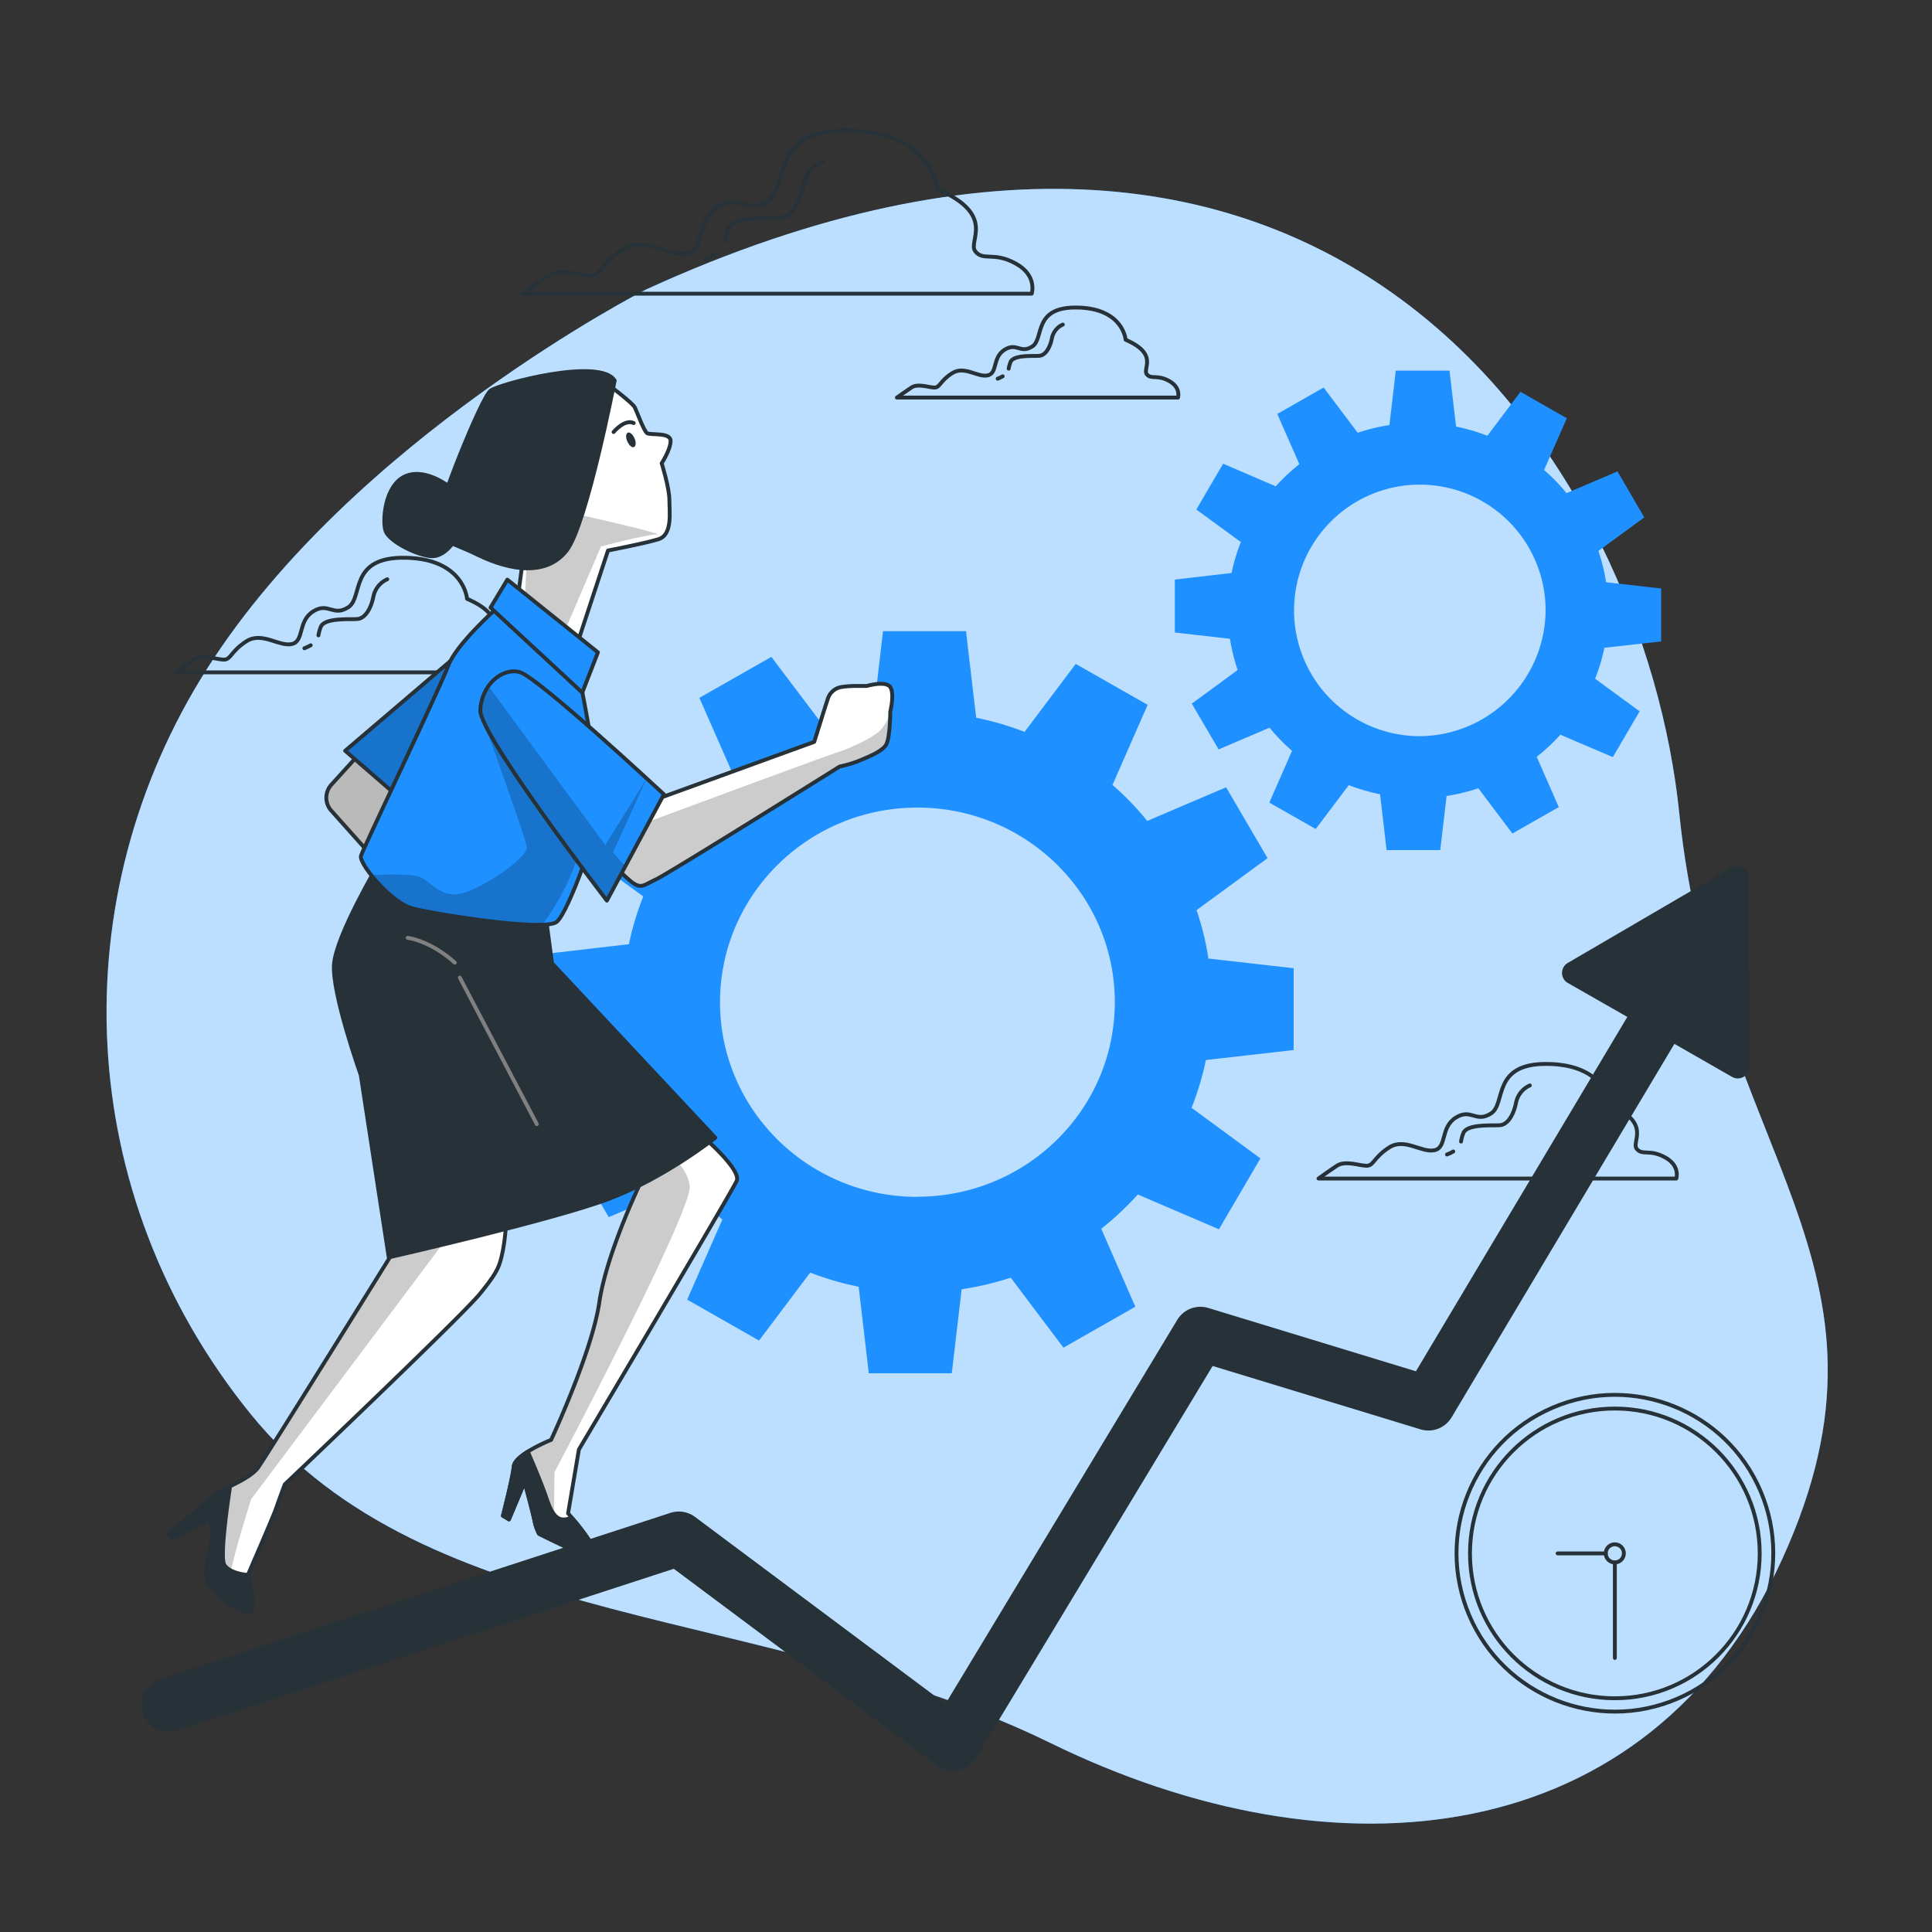<svg xmlns="http://www.w3.org/2000/svg" xmlns:xlink="http://www.w3.org/1999/xlink" viewBox="0 0 500 500"><rect x="0" y="0" width="500" height="500" fill="#333333" stroke="none"/><defs><clipPath id="freepik--clip-path--inject-87"><path d="M165.69,306.26s-8.73,18.07-10.6,30.85-12.46,35.53-12.46,35.53-9.35,3.74-9.66,6.86-2.81,12.77-2.81,12.77l1.56.94,4.05-9.66s1.87,6.85,2.49,9.66a12.7,12.7,0,0,0,1.25,3.74s8.1,4.05,10,4.67,4.68.32,3.43-2.18-5.92-7.79-5.92-7.79l2.8-16.52s39.58-66.69,40.83-69.5-8.1-10.9-8.1-10.9Z" style="fill:#fff;stroke:#263238;stroke-linecap:round;stroke-linejoin:round"></path></clipPath><clipPath id="freepik--clip-path-2--inject-87"><path d="M118.85,169.12,89.33,194.3l15,13,16.21-34.15S121.17,169.69,118.85,169.12Z" style="fill:#1E90FF;stroke:#263238;stroke-linecap:round;stroke-linejoin:round"></path></clipPath><clipPath id="freepik--clip-path-3--inject-87"><path d="M101.77,324s-33.28,53.54-35,55.86-6.36,4.34-8.68,5.5S43.6,397.18,43.6,397.18l1.16.87,9.55-4.92a17.51,17.51,0,0,1,0,8.4c-1.16,4.34-1.16,6.94,0,8.68s8.68,8.39,10.42,6.94-.58-9.55-.58-9.55,6.66-15.34,7.24-17.07,2.31-6.37,2.31-6.37,46-43.7,50.65-49.49,4.92-6.95,5.79-11a52.77,52.77,0,0,0,.87-9.26Z" style="fill:#fff;stroke:#263238;stroke-linecap:round;stroke-linejoin:round"></path></clipPath><clipPath id="freepik--clip-path-4--inject-87"><path d="M128.4,157.54S118,166.8,116,172.3s-22,47.18-22.58,49.2,7.82,12.16,13.32,13.6,34.15,6.08,37.33,3.48,11-25.18,11.29-29.81-5.79-35.6-5.79-35.6Z" style="fill:#1E90FF;stroke:#263238;stroke-linecap:round;stroke-linejoin:round"></path></clipPath><clipPath id="freepik--clip-path-5--inject-87"><path d="M169.5,207l.91-.35L210.72,192s2.6-8.39,3.47-11a4.43,4.43,0,0,1,3.47-3.18,23.59,23.59,0,0,1,4.05-.29h2.61s4.92-1.45,6.08.29,0,6.37,0,6.37,0,6.94-1.16,8.68-4.92,3.18-7,4.05a30,30,0,0,1-4.92,1.45s-44.4,27.78-47.58,29.23-3.76,2.6-6.37.58a45.14,45.14,0,0,1-5.5-5.5l6.66-17.37Z" style="fill:#fff;stroke:#263238;stroke-linecap:round;stroke-linejoin:round"></path></clipPath><clipPath id="freepik--clip-path-6--inject-87"><path d="M171.82,205.58s-32.76-30.51-37.39-31.66-9.84,3.47-10.13,9.84,32.76,49.32,32.76,49.32Z" style="fill:#1E90FF;stroke:#263238;stroke-linecap:round;stroke-linejoin:round"></path></clipPath></defs><g id="freepik--background-simple--inject-87"><path d="M167.19,74.92S91.42,113.52,53.63,173,18.83,309,64.75,365.8s133.69,49.34,207.18,85.32,154.57,28.57,189.32-47.66S443.6,298.74,434.6,210.52,346.07-6.88,167.19,74.92Z" style="fill:#1E90FF"></path><path d="M167.19,74.92S91.42,113.52,53.63,173,18.83,309,64.75,365.8s133.69,49.34,207.18,85.32,154.57,28.57,189.32-47.66S443.6,298.74,434.6,210.52,346.07-6.88,167.19,74.92Z" style="fill:#fff;opacity:0.7"></path></g><g id="freepik--Clock--inject-87"><circle cx="417.92" cy="402.02" r="40.98" transform="translate(-124.24 196.25) rotate(-23.11)" style="fill:none;stroke:#263238;stroke-linecap:round;stroke-linejoin:round"></circle><circle cx="417.92" cy="402.02" r="37.49" style="fill:none;stroke:#263238;stroke-linecap:round;stroke-linejoin:round"></circle><path d="M420.25,402a2.34,2.34,0,1,1-2.33-2.33A2.33,2.33,0,0,1,420.25,402Z" style="fill:none;stroke:#263238;stroke-linecap:round;stroke-linejoin:round"></path><line x1="417.92" y1="404.35" x2="417.92" y2="429.08" style="fill:none;stroke:#263238;stroke-linecap:round;stroke-linejoin:round"></line><line x1="415.58" y1="402.02" x2="403.11" y2="402.02" style="fill:none;stroke:#263238;stroke-linecap:round;stroke-linejoin:round"></line></g><g id="freepik--Gears--inject-87"><path d="M334.8,271.75V250.58l-22.06-2.51a73.73,73.73,0,0,0-3.07-12.53l18.38-13.45-10.74-18.34-20.4,8.71a76.3,76.3,0,0,0-9-9.33l9.1-20.72L278.4,171.82l-13.24,17.59a77.22,77.22,0,0,0-12.53-3.66L250,163.35H228.52L226,185.1a76.32,76.32,0,0,0-12.7,3L199.63,170,181,180.6l8.84,20.11a76.4,76.4,0,0,0-9.46,8.87l-21-9L148.64,219,166.48,232a73.81,73.81,0,0,0-3.72,12.36L140,247v21.18l22.06,2.51a73.4,73.4,0,0,0,3.08,12.52L146.8,296.61,157.54,315l20.4-8.71a76.3,76.3,0,0,0,9,9.33l-9.1,20.72,18.6,10.59,13.24-17.59A75.38,75.38,0,0,0,222.22,333l2.62,22.4h21.48l2.55-21.74a77.69,77.69,0,0,0,12.71-3l13.64,18.11,18.6-10.59L285,318a75.61,75.61,0,0,0,9.46-8.87l21,9,10.74-18.34L308.37,286.7a74.44,74.44,0,0,0,3.71-12.36Zm-97.38,38c-28.21,0-51.08-22.54-51.08-50.36S209.21,209,237.42,209s51.09,22.55,51.09,50.36S265.64,309.71,237.42,309.71Z" style="fill:#1E90FF"></path><path d="M429.91,166V152.3l-14.25-1.62a47.57,47.57,0,0,0-2-8.09l11.88-8.69L418.61,122l-13.19,5.63a48.68,48.68,0,0,0-5.81-6l5.88-13.39-12-6.84-8.56,11.37a49,49,0,0,0-8.1-2.37l-1.7-14.48H361.23L359.58,110a48.86,48.86,0,0,0-8.21,2l-8.81-11.71-12,6.84,5.71,13a49.46,49.46,0,0,0-6.11,5.73L316.55,120l-6.94,11.86,11.52,8.43a47.86,47.86,0,0,0-2.4,8L304.05,150v13.69l14.26,1.62a47.32,47.32,0,0,0,2,8.09l-11.87,8.7,6.94,11.85,13.18-5.63a48.76,48.76,0,0,0,5.82,6l-5.88,13.39,12,6.84,8.56-11.36a49.69,49.69,0,0,0,8.1,2.36L358.85,220h13.88L374.38,206a48.4,48.4,0,0,0,8.21-2l8.82,11.71,12-6.84-5.71-13a48.8,48.8,0,0,0,6.12-5.73l13.58,5.8,6.94-11.85-11.53-8.44a47.86,47.86,0,0,0,2.4-8ZM367,190.52A32.55,32.55,0,1,1,400,158,32.78,32.78,0,0,1,367,190.52Z" style="fill:#1E90FF"></path></g><g id="freepik--Clouds--inject-87"><path d="M262.83,68.18c-5.73-3.13-8.34-.52-10.42-3.13s5.73-9.38-9.91-16.15c0,0-1-14.6-22.41-15.12S204.46,48.38,198.72,52s-7.29-2.08-13,1.57-3.13,10.94-7.82,12-10.94-4.69-16.67-1-5.74,6.78-8.34,6.78-7.82-2.09-11,0S135.14,76,135.14,76H267S268.56,71.31,262.83,68.18Z" style="fill:none;stroke:#263238;stroke-linecap:round;stroke-linejoin:round"></path><path d="M184.82,66a17.7,17.7,0,0,1-2.32,1.1" style="fill:none;stroke:#263238;stroke-linecap:round;stroke-linejoin:round"></path><path d="M213,41.69a8.91,8.91,0,0,0-5.09,6.37c-.95,4.77-3.18,7.95-5.72,8.27s-12.09-.64-13.68,2.86a14.19,14.19,0,0,0-.89,3.19" style="fill:none;stroke:#263238;stroke-linecap:round;stroke-linejoin:round"></path><path d="M302.53,98.57c-3.17-1.72-4.6-.28-5.75-1.72s3.16-5.18-5.47-8.92c0,0-.57-8.05-12.36-8.34s-8.63,8.06-11.79,10.07-4-1.15-7.19.86-1.73,6-4.32,6.62-6-2.59-9.2-.58-3.16,3.74-4.6,3.74-4.32-1.15-6,0-3.74,2.59-3.74,2.59h72.76S305.69,100.3,302.53,98.57Z" style="fill:none;stroke:#263238;stroke-linecap:round;stroke-linejoin:round"></path><path d="M259.49,97.39a9.93,9.93,0,0,1-1.29.61" style="fill:none;stroke:#263238;stroke-linecap:round;stroke-linejoin:round"></path><path d="M275.05,84a4.92,4.92,0,0,0-2.81,3.51c-.52,2.63-1.75,4.39-3.16,4.56s-6.66-.35-7.54,1.58a7.53,7.53,0,0,0-.49,1.76" style="fill:none;stroke:#263238;stroke-linecap:round;stroke-linejoin:round"></path><path d="M135.19,168.51c-4-2.2-5.86-.37-7.32-2.2s4-6.58-7-11.34c0,0-.73-10.25-15.74-10.62s-11,10.25-15,12.81S85,155.7,81,158.26s-2.2,7.69-5.49,8.42-7.69-3.29-11.72-.73-4,4.76-5.85,4.76-5.49-1.47-7.69,0S45.51,174,45.51,174h92.61S139.21,170.71,135.19,168.51Z" style="fill:none;stroke:#263238;stroke-linecap:round;stroke-linejoin:round"></path><path d="M80.41,167a13.64,13.64,0,0,1-1.64.77" style="fill:none;stroke:#263238;stroke-linecap:round;stroke-linejoin:round"></path><path d="M100.22,149.91a6.26,6.26,0,0,0-3.58,4.47c-.67,3.35-2.23,5.58-4,5.8s-8.48-.44-9.6,2a10.39,10.39,0,0,0-.63,2.25" style="fill:none;stroke:#263238;stroke-linecap:round;stroke-linejoin:round"></path><path d="M430.89,299.51c-4-2.2-5.86-.37-7.32-2.2s4-6.59-6.95-11.34c0,0-.74-10.25-15.74-10.62s-11,10.25-15,12.81-5.12-1.46-9.15,1.1-2.2,7.69-5.49,8.42-7.69-3.3-11.71-.73-4,4.75-5.86,4.75-5.49-1.46-7.69,0-4.75,3.3-4.75,3.3h92.6S434.92,301.7,430.89,299.51Z" style="fill:none;stroke:#263238;stroke-linecap:round;stroke-linejoin:round"></path><path d="M376.11,298a12,12,0,0,1-1.63.78" style="fill:none;stroke:#263238;stroke-linecap:round;stroke-linejoin:round"></path><path d="M395.92,280.91a6.23,6.23,0,0,0-3.57,4.46c-.67,3.36-2.24,5.59-4,5.81s-8.49-.44-9.61,2a9.76,9.76,0,0,0-.62,2.25" style="fill:none;stroke:#263238;stroke-linecap:round;stroke-linejoin:round"></path></g><g id="freepik--Graphic--inject-87"><path d="M452.54,227a3,3,0,0,0-4.44-2.53l-42.42,24.77a3,3,0,0,0,0,5.11l15.47,8.83-54.71,91.71-53.76-16.4a7,7,0,0,0-8,3.08l-60,99.39-64.81-48.38a7,7,0,0,0-6.36-1.05l-132,43a7,7,0,1,0,4.34,13.31L174.38,406l68.09,50.83a7,7,0,0,0,4.19,1.39,6.69,6.69,0,0,0,1.34-.13,7,7,0,0,0,4.65-3.25l61.18-101.33,53.79,16.4a7,7,0,0,0,8.05-3.1l57.66-96.66,15,8.59a3,3,0,0,0,4.41-2.58Z" style="fill:#263238"></path></g><g id="freepik--Character--inject-87"><path d="M165.69,306.26s-8.73,18.07-10.6,30.85-12.46,35.53-12.46,35.53-9.35,3.74-9.66,6.86-2.81,12.77-2.81,12.77l1.56.94,4.05-9.66s1.87,6.85,2.49,9.66a12.7,12.7,0,0,0,1.25,3.74s8.1,4.05,10,4.67,4.68.32,3.43-2.18-5.92-7.79-5.92-7.79l2.8-16.52s39.58-66.69,40.83-69.5-8.1-10.9-8.1-10.9Z" style="fill:#fff"></path><g style="clip-path:url(#freepik--clip-path--inject-87)"><path d="M143.5,381s35.51-67.14,35-74c-.18-2.45-1.77-4.87-3.72-7l-9.09,6.23s-8.73,18.07-10.6,30.85-12.46,35.53-12.46,35.53-9.35,3.74-9.66,6.86-2.81,12.77-2.81,12.77l1.56.94,4.05-9.66s1.87,6.85,2.49,9.66a12.7,12.7,0,0,0,1.25,3.74s2,1,4.19,2.06C143.22,391.83,143.5,381,143.5,381Z" style="opacity:0.2"></path></g><path d="M165.69,306.26s-8.73,18.07-10.6,30.85-12.46,35.53-12.46,35.53-9.35,3.74-9.66,6.86-2.81,12.77-2.81,12.77l1.56.94,4.05-9.66s1.87,6.85,2.49,9.66a12.7,12.7,0,0,0,1.25,3.74s8.1,4.05,10,4.67,4.68.32,3.43-2.18-5.92-7.79-5.92-7.79l2.8-16.52s39.58-66.69,40.83-69.5-8.1-10.9-8.1-10.9Z" style="fill:none;stroke:#263238;stroke-linecap:round;stroke-linejoin:round"></path><path d="M147.92,392.73c-3.51,1.58-5-.59-6.54-5.13-1.21-3.62-3.71-9.45-4.78-11.92-1.88,1.18-3.51,2.55-3.63,3.82-.32,3.11-2.81,12.77-2.81,12.77l1.56.94,4.05-9.66s1.87,6.85,2.49,9.66a12.7,12.7,0,0,0,1.25,3.74s8.1,4.05,10,4.67,4.68.32,3.43-2.18A47.55,47.55,0,0,0,147.92,392.73Z" style="fill:#263238;stroke:#263238;stroke-linecap:round;stroke-linejoin:round"></path><path d="M94,194l-8.25,9.09a5,5,0,0,0,0,6.72L98,223.53l8.69-17.95Z" style="fill:#bababa;stroke:#263238;stroke-linecap:round;stroke-linejoin:round"></path><path d="M118.85,169.12,89.33,194.3l15,13,16.21-34.15S121.17,169.69,118.85,169.12Z" style="fill:#1E90FF"></path><g style="clip-path:url(#freepik--clip-path-2--inject-87)"><path d="M118.85,169.12,89.33,194.3l15,13,16.21-34.15S121.17,169.69,118.85,169.12Z" style="opacity:0.2"></path></g><path d="M118.85,169.12,89.33,194.3l15,13,16.21-34.15S121.17,169.69,118.85,169.12Z" style="fill:none;stroke:#263238;stroke-linecap:round;stroke-linejoin:round"></path><path d="M157.92,99.94s5.79,4.34,6.37,5.5,2.32,6.08,3.18,6.66,6.08-.29,6.08,2-2.31,5.79-2.31,5.79,2,6.37,2,9.55.87,9-2.89,10.13-13,2.9-13,2.9l-8.68,26.34-15-11.58,1.74-13s-4-4.34-7.82-15.62-1.15-22,5.79-25.76S157.92,99.94,157.92,99.94Z" style="fill:#fff;stroke:#263238;stroke-linecap:round;stroke-linejoin:round"></path><path d="M164.2,113.42c.46,1,.41,2-.1,2.27s-1.29-.42-1.75-1.45-.4-2,.11-2.26S163.75,112.4,164.2,113.42Z" style="fill:#263238"></path><path d="M158.79,111.81s2.9-3.47,5.21-2.32" style="fill:none;stroke:#263238;stroke-linecap:round;stroke-linejoin:round"></path><path d="M150.17,133.26s22.55,5.07,19.73,5.07-14.37,3.1-14.37,3.1l-10.15,23.68-9.59-9.3.57-11.56Z" style="opacity:0.2"></path><path d="M159.08,98.49s-7.23,37.34-12.44,44-14.48,5.21-22.87,1.16-10.71-3.48-10.71-7.82,11.58-33,13.89-34.73S155.32,92.42,159.08,98.49Z" style="fill:#263238;stroke:#263238;stroke-linecap:round;stroke-linejoin:round"></path><path d="M117.11,126.57s-6.36-5.5-11.86-3.47-6.37,11.28-5.5,14.18,8.68,6.66,12.15,6.66,6.95-4.64,7.24-8.4A16.3,16.3,0,0,0,117.11,126.57Z" style="fill:#263238;stroke:#263238;stroke-linecap:round;stroke-linejoin:round"></path><path d="M101.77,324s-33.28,53.54-35,55.86-6.36,4.34-8.68,5.5S43.6,397.18,43.6,397.18l1.16.87,9.55-4.92a17.51,17.51,0,0,1,0,8.4c-1.16,4.34-1.16,6.94,0,8.68s8.68,8.39,10.42,6.94-.58-9.55-.58-9.55,6.66-15.34,7.24-17.07,2.31-6.37,2.31-6.37,46-43.7,50.65-49.49,4.92-6.95,5.79-11a52.77,52.77,0,0,0,.87-9.26Z" style="fill:#fff"></path><g style="clip-path:url(#freepik--clip-path-3--inject-87)"><path d="M116,319.31,101.77,324s-33.28,53.54-35,55.86-6.36,4.34-8.68,5.5S43.6,397.18,43.6,397.18l1.16.87,9.55-4.92a17.51,17.51,0,0,1,0,8.4c-1.16,4.34-1.16,6.94,0,8.68a30.06,30.06,0,0,0,5.76,5.23A20.68,20.68,0,0,1,59.5,408c1-6,5.5-20,5.5-20l51-68Z" style="opacity:0.2"></path></g><path d="M101.77,324s-33.28,53.54-35,55.86-6.36,4.34-8.68,5.5S43.6,397.18,43.6,397.18l1.16.87,9.55-4.92a17.51,17.51,0,0,1,0,8.4c-1.16,4.34-1.16,6.94,0,8.68s8.68,8.39,10.42,6.94-.58-9.55-.58-9.55,6.66-15.34,7.24-17.07,2.31-6.37,2.31-6.37,46-43.7,50.65-49.49,4.92-6.95,5.79-11a52.77,52.77,0,0,0,.87-9.26Z" style="fill:none;stroke:#263238;stroke-linecap:round;stroke-linejoin:round"></path><path d="M58.07,405c-1.2-1.92.77-15.69,1.49-20.41l-1.49.73c-2.31,1.16-14.47,11.86-14.47,11.86l1.16.87,9.55-4.92a17.51,17.51,0,0,1,0,8.4c-1.16,4.34-1.16,6.94,0,8.68s8.68,8.39,10.42,6.94-.58-9.55-.58-9.55S59.52,407.31,58.07,405Z" style="fill:#263238;stroke:#263238;stroke-linecap:round;stroke-linejoin:round"></path><path d="M98,223.53s-11,18.52-11.57,26.05,6.94,28.65,6.94,28.65l7.24,47.18s42-9.56,56.72-15.05,27.79-15.92,27.79-15.92l-42.26-45.15-1.73-13Z" style="fill:#263238;stroke:#263238;stroke-linecap:round;stroke-linejoin:round"></path><line x1="119" y1="253" x2="138.93" y2="290.93" style="fill:none;stroke:gray;stroke-linecap:round;stroke-linejoin:round"></line><path d="M105.5,242.71s5.78.65,12.21,6.43" style="fill:none;stroke:gray;stroke-linecap:round;stroke-linejoin:round"></path><path d="M128.4,157.54S118,166.8,116,172.3s-22,47.18-22.58,49.2,7.82,12.16,13.32,13.6,34.15,6.08,37.33,3.48,11-25.18,11.29-29.81-5.79-35.6-5.79-35.6Z" style="fill:#1E90FF"></path><g style="clip-path:url(#freepik--clip-path-4--inject-87)"><path d="M124.52,184.85s11.55,32.13,11.84,34.39-8.74,9-15.51,11.56-9.3-3.1-12.68-4c-2.88-.72-10-.42-12.1-.31,2.81,3.54,7.26,7.68,10.63,8.56,4.56,1.2,25,4.59,33.71,4.23a64.17,64.17,0,0,0,10.32-21.5C154.4,204.3,124.52,184.85,124.52,184.85Z" style="opacity:0.2"></path></g><path d="M128.4,157.54S118,166.8,116,172.3s-22,47.18-22.58,49.2,7.82,12.16,13.32,13.6,34.15,6.08,37.33,3.48,11-25.18,11.29-29.81-5.79-35.6-5.79-35.6Z" style="fill:none;stroke:#263238;stroke-linecap:round;stroke-linejoin:round"></path><polygon points="131.3 150.01 154.74 168.83 150.69 179.25 126.95 157.25 131.3 150.01" style="fill:#1E90FF;stroke:#263238;stroke-linecap:round;stroke-linejoin:round"></polygon><path d="M169.5,207l.91-.35L210.72,192s2.6-8.39,3.47-11a4.43,4.43,0,0,1,3.47-3.18,23.59,23.59,0,0,1,4.05-.29h2.61s4.92-1.45,6.08.29,0,6.37,0,6.37,0,6.94-1.16,8.68-4.92,3.18-7,4.05a30,30,0,0,1-4.92,1.45s-44.4,27.78-47.58,29.23-3.76,2.6-6.37.58a45.14,45.14,0,0,1-5.5-5.5l6.66-17.37Z" style="fill:#fff"></path><g style="clip-path:url(#freepik--clip-path-5--inject-87)"><path d="M216.7,194.71c-2.82.85-49.9,18.33-49.9,18.33l-5.08-.28-3.8,9.9a45.14,45.14,0,0,0,5.5,5.5c2.61,2,3.19.87,6.37-.58s47.58-29.23,47.58-29.23a30,30,0,0,0,4.92-1.45c2-.87,5.79-2.31,7-4.05s1.16-8.68,1.16-8.68a11.92,11.92,0,0,1-2.7,4.9C225.72,191.05,219.52,193.87,216.7,194.71Z" style="opacity:0.2"></path></g><path d="M169.5,207l.91-.35L210.72,192s2.6-8.39,3.47-11a4.43,4.43,0,0,1,3.47-3.18,23.59,23.59,0,0,1,4.05-.29h2.61s4.92-1.45,6.08.29,0,6.37,0,6.37,0,6.94-1.16,8.68-4.92,3.18-7,4.05a30,30,0,0,1-4.92,1.45s-44.4,27.78-47.58,29.23-3.76,2.6-6.37.58a45.14,45.14,0,0,1-5.5-5.5l6.66-17.37Z" style="fill:none;stroke:#263238;stroke-linecap:round;stroke-linejoin:round"></path><path d="M171.82,205.58s-32.76-30.51-37.39-31.66-9.84,3.47-10.13,9.84,32.76,49.32,32.76,49.32Z" style="fill:#1E90FF"></path><g style="clip-path:url(#freepik--clip-path-6--inject-87)"><path d="M161.84,224.16l-3.21-3.51,8.74-19.17-10.72,17.2-29.88-40.6-.91.32a11.71,11.71,0,0,0-1.56,5.36c-.29,6.36,32.76,49.32,32.76,49.32Z" style="opacity:0.2"></path></g><path d="M171.82,205.58s-32.76-30.51-37.39-31.66-9.84,3.47-10.13,9.84,32.76,49.32,32.76,49.32Z" style="fill:none;stroke:#263238;stroke-linecap:round;stroke-linejoin:round"></path></g></svg>